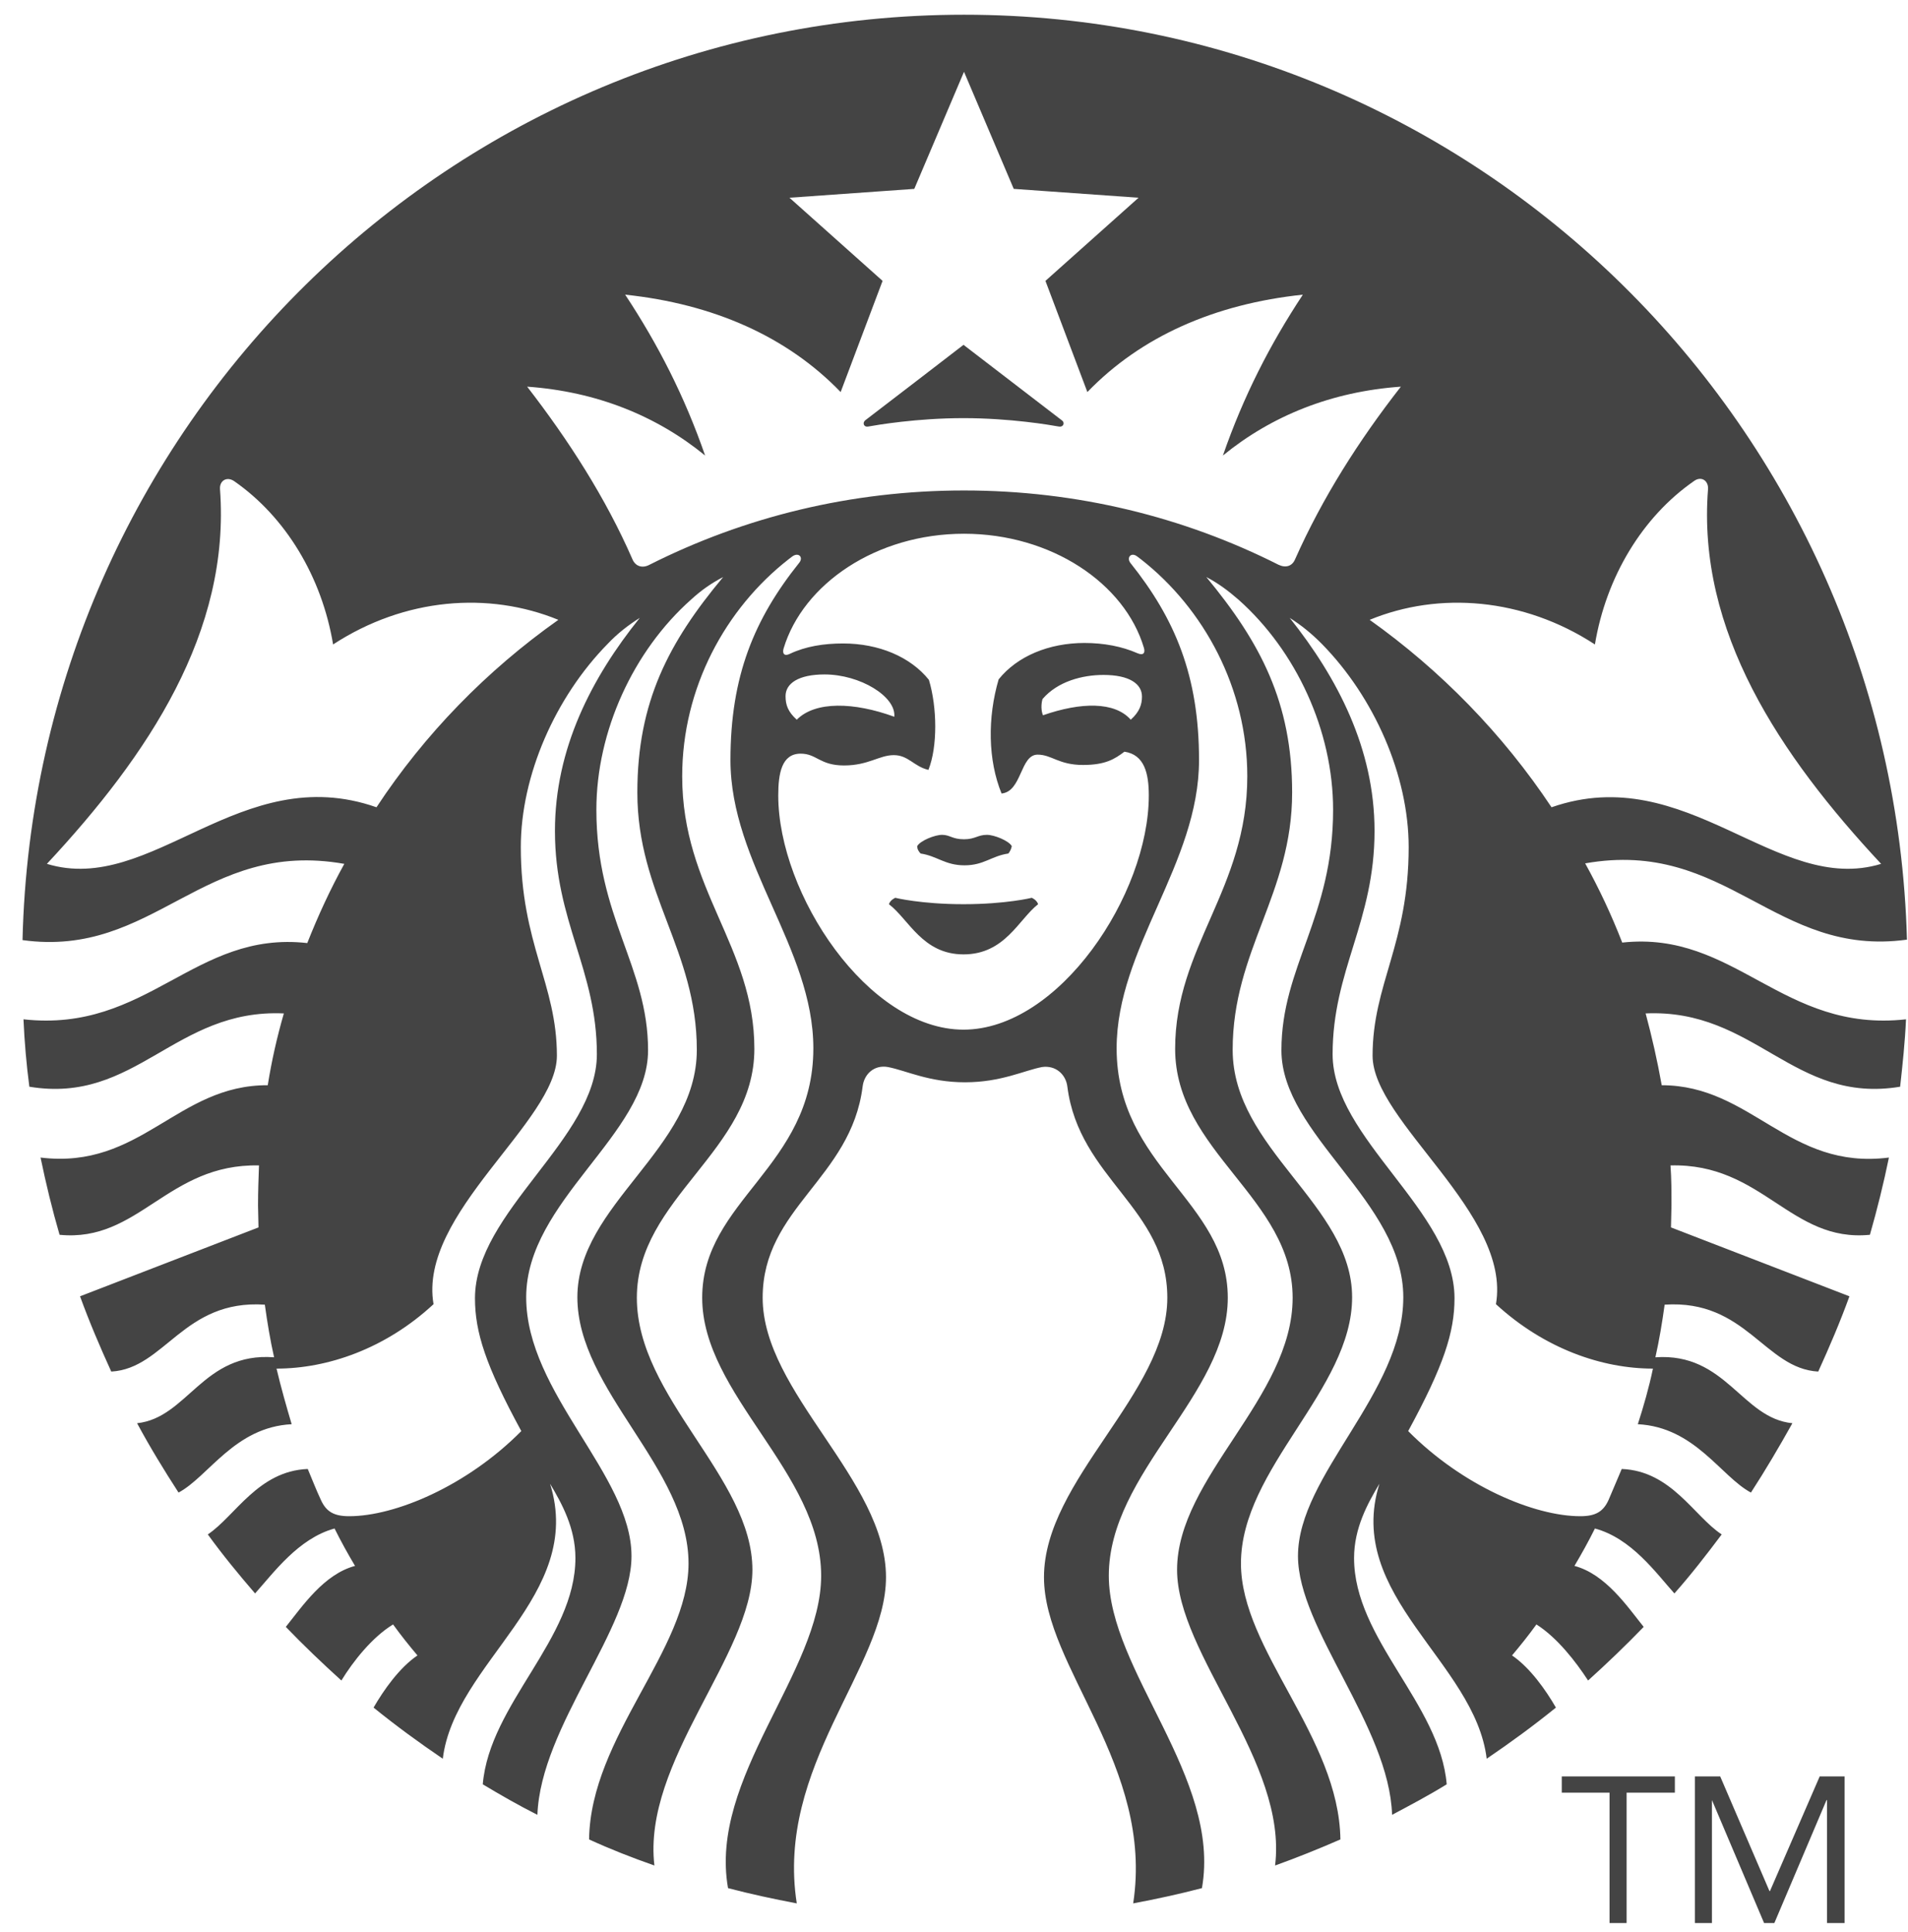 <svg width="81" height="82" viewBox="0 0 81 82" fill="none" xmlns="http://www.w3.org/2000/svg">
<path d="M69.054 76.091V81.625H68.33V76.091H66.302V75.402H71.103V76.091H69.054ZM71.952 75.402H73.028L75.119 80.268H75.14L77.251 75.402H78.307V81.625H77.561V76.405H77.541L75.326 81.625H74.891L72.677 76.405V81.625H71.952V75.402Z" fill="#444444"/>
<path d="M44.941 18.103C44.589 18.04 42.891 17.748 40.904 17.748C38.917 17.748 37.22 18.04 36.868 18.103C36.661 18.145 36.599 17.936 36.744 17.831C36.889 17.727 40.904 14.637 40.904 14.637L45.065 17.831C45.23 17.936 45.148 18.145 44.941 18.103ZM38.007 38.108C38.007 38.108 37.8 38.191 37.737 38.379C38.586 39.026 39.166 40.509 40.904 40.509C42.664 40.509 43.243 39.026 44.071 38.379C44.009 38.191 43.802 38.108 43.802 38.108C43.802 38.108 42.705 38.379 40.904 38.379C39.103 38.379 38.007 38.108 38.007 38.108ZM40.925 35.623C40.428 35.623 40.325 35.435 39.994 35.435C39.683 35.435 39.062 35.685 38.938 35.915C38.938 36.04 39 36.145 39.083 36.228C39.787 36.333 40.118 36.729 40.946 36.729C41.774 36.729 42.084 36.333 42.809 36.228C42.891 36.124 42.933 36.019 42.953 35.915C42.829 35.685 42.208 35.435 41.898 35.435C41.505 35.435 41.401 35.623 40.925 35.623ZM80.915 43.265C80.873 44.226 80.77 45.187 80.666 46.126C76.133 46.878 74.519 42.806 69.862 43.015C70.131 44.017 70.358 45.019 70.545 46.063C74.374 46.063 75.926 49.676 80.19 49.133C79.963 50.24 79.693 51.326 79.383 52.411C76.009 52.746 74.829 49.363 70.917 49.467C70.959 50.031 70.959 50.595 70.959 51.159L70.938 52.098L78.514 55.022C78.12 56.108 77.665 57.172 77.189 58.217C74.912 58.091 74.126 55.147 70.669 55.377C70.565 56.129 70.441 56.88 70.276 57.611C73.277 57.402 73.939 60.2 76.092 60.409C75.533 61.411 74.954 62.393 74.332 63.353C73.049 62.664 71.952 60.576 69.53 60.451C69.779 59.678 70.007 58.885 70.172 58.091C68.019 58.091 65.577 57.256 63.507 55.356C64.169 51.514 58.27 47.609 58.27 44.811C58.27 41.762 59.802 40.071 59.802 35.957C59.802 32.908 58.333 29.588 56.118 27.333C55.683 26.894 55.248 26.539 54.752 26.226C56.78 28.773 58.353 31.78 58.353 35.268C58.353 39.131 56.573 41.177 56.573 44.748C56.573 48.319 61.748 51.409 61.748 55.105C61.748 56.546 61.292 57.966 59.781 60.743C62.1 63.082 65.142 64.356 67.088 64.356C67.73 64.356 68.061 64.168 68.288 63.667C68.475 63.228 68.661 62.79 68.847 62.351C70.959 62.435 71.911 64.356 73.091 65.129C72.449 65.985 71.787 66.841 71.083 67.634C70.296 66.757 69.261 65.296 67.709 64.878C67.44 65.421 67.15 65.943 66.84 66.465C68.164 66.82 69.075 68.177 69.779 69.054C69.013 69.848 68.226 70.6 67.419 71.33C66.902 70.537 66.115 69.514 65.225 68.95C64.894 69.409 64.542 69.848 64.19 70.265C64.956 70.787 65.618 71.727 66.053 72.479C65.101 73.251 64.128 73.961 63.114 74.65C62.617 70.537 57.07 67.739 58.56 62.978C58.063 63.813 57.484 64.857 57.484 66.131C57.484 69.576 61.127 72.312 61.417 75.736C60.672 76.196 59.885 76.613 59.098 77.031C58.974 73.272 55.103 69.138 55.103 66.047C55.103 62.602 59.574 59.135 59.574 55.063C59.574 50.992 54.4 48.173 54.4 44.581C54.4 41.01 56.594 38.943 56.594 34.37C56.594 31.008 55.021 27.625 52.578 25.453C52.144 25.077 51.73 24.764 51.212 24.493C53.51 27.27 54.855 29.818 54.855 33.639C54.855 37.941 52.33 40.342 52.33 44.56C52.33 48.778 57.401 51.138 57.401 55.063C57.401 58.989 52.682 62.309 52.682 66.361C52.682 70.036 56.842 73.711 56.904 78.075C55.994 78.472 55.062 78.848 54.131 79.182C54.669 74.776 49.97 70.224 49.97 66.632C49.97 62.706 54.876 59.323 54.876 55.084C54.876 50.845 49.888 48.883 49.888 44.518C49.888 40.175 52.951 37.753 52.951 32.95C52.951 29.212 51.109 25.829 48.439 23.741L48.273 23.616C48.025 23.428 47.818 23.657 47.983 23.887C49.888 26.268 50.902 28.69 50.902 32.261C50.902 36.667 47.404 40.237 47.404 44.497C47.404 49.53 52.123 50.971 52.123 55.084C52.123 59.198 47.072 62.497 47.072 66.882C47.072 70.934 51.854 75.444 51.026 80.142C50.074 80.393 49.101 80.602 48.107 80.79C48.998 74.964 44.32 70.766 44.32 66.945C44.32 62.811 49.556 59.135 49.556 55.084C49.556 51.284 45.81 50.031 45.313 46.126C45.251 45.604 44.816 45.207 44.237 45.291C43.471 45.437 42.498 45.938 40.966 45.938C39.435 45.938 38.462 45.437 37.696 45.291C37.117 45.187 36.682 45.583 36.62 46.126C36.123 50.031 32.377 51.263 32.377 55.084C32.377 59.114 37.613 62.811 37.613 66.945C37.613 70.766 32.915 74.964 33.825 80.79C32.832 80.602 31.859 80.393 30.907 80.142C30.079 75.465 34.86 70.954 34.86 66.882C34.86 62.497 29.81 59.198 29.81 55.084C29.81 50.95 34.529 49.53 34.529 44.497C34.529 40.237 31.01 36.667 31.01 32.261C31.01 28.69 32.025 26.268 33.929 23.887C34.115 23.657 33.908 23.428 33.639 23.616L33.474 23.741C30.803 25.829 28.961 29.191 28.961 32.95C28.961 37.753 32.025 40.175 32.025 44.518C32.025 48.862 27.036 50.845 27.036 55.084C27.036 59.323 31.942 62.706 31.942 66.632C31.942 70.224 27.264 74.776 27.781 79.182C26.829 78.848 25.919 78.493 25.008 78.075C25.07 73.711 29.23 70.036 29.23 66.361C29.23 62.309 24.511 59.01 24.511 55.063C24.511 51.117 29.582 48.778 29.582 44.56C29.582 40.342 27.057 37.941 27.057 33.639C27.057 29.797 28.382 27.27 30.7 24.493C30.182 24.764 29.768 25.056 29.334 25.453C26.891 27.625 25.318 31.029 25.318 34.37C25.318 38.943 27.512 41.01 27.512 44.581C27.512 48.152 22.338 50.971 22.338 55.063C22.338 59.135 26.809 62.602 26.809 66.047C26.809 69.138 22.959 73.251 22.814 77.031C22.027 76.634 21.261 76.196 20.495 75.736C20.785 72.312 24.428 69.576 24.428 66.131C24.428 64.857 23.849 63.813 23.352 62.978C24.842 67.739 19.295 70.558 18.798 74.65C17.784 73.961 16.811 73.251 15.859 72.479C16.294 71.727 16.956 70.787 17.722 70.265C17.37 69.848 17.018 69.409 16.687 68.95C15.797 69.493 14.99 70.516 14.493 71.33C13.686 70.6 12.899 69.848 12.133 69.054C12.837 68.177 13.748 66.82 15.072 66.465C14.762 65.943 14.472 65.421 14.203 64.878C12.671 65.296 11.616 66.757 10.829 67.634C10.126 66.82 9.442 65.985 8.822 65.129C9.981 64.356 10.954 62.435 13.065 62.351C13.251 62.79 13.417 63.228 13.624 63.667C13.851 64.168 14.182 64.356 14.824 64.356C16.77 64.356 19.812 63.082 22.131 60.743C20.62 57.966 20.164 56.546 20.164 55.105C20.164 51.43 25.339 48.34 25.339 44.748C25.339 41.156 23.559 39.131 23.559 35.268C23.559 31.78 25.111 28.773 27.16 26.226C26.664 26.539 26.208 26.894 25.794 27.333C23.58 29.588 22.11 32.908 22.11 35.957C22.11 40.071 23.642 41.762 23.642 44.811C23.642 47.609 17.743 51.514 18.405 55.356C16.356 57.256 13.893 58.091 11.74 58.091C11.926 58.885 12.154 59.678 12.382 60.451C9.96 60.576 8.863 62.664 7.58 63.353C6.959 62.393 6.358 61.411 5.82 60.409C7.973 60.179 8.615 57.381 11.636 57.611C11.471 56.88 11.347 56.129 11.243 55.377C7.787 55.147 7 58.091 4.723 58.217C4.247 57.172 3.792 56.108 3.398 55.022L10.974 52.098L10.954 51.159C10.954 50.595 10.974 50.031 10.995 49.467C7.104 49.384 5.903 52.746 2.529 52.411C2.219 51.347 1.95 50.24 1.722 49.133C5.986 49.655 7.518 46.043 11.367 46.063C11.533 45.019 11.761 44.017 12.05 43.015C7.414 42.806 5.779 46.878 1.246 46.126C1.122 45.187 1.039 44.226 0.997 43.265C6.276 43.85 8.242 39.486 13.044 40.029C13.499 38.88 14.017 37.753 14.617 36.667C8.594 35.602 6.565 40.676 0.956 39.903C1.474 18.103 19.171 0.625 40.925 0.625C62.679 0.625 80.356 18.103 80.956 39.883C75.347 40.655 73.318 35.581 67.295 36.646C67.895 37.732 68.413 38.838 68.868 40.008C73.67 39.486 75.657 43.85 80.915 43.265ZM23.704 26.309C20.744 25.098 17.184 25.37 14.141 27.354C13.665 24.493 12.133 21.945 9.939 20.421C9.629 20.212 9.318 20.4 9.339 20.755C9.794 26.811 6.296 32.052 1.991 36.667C6.441 38.024 10.208 32.24 15.983 34.265C18.032 31.154 20.661 28.46 23.704 26.309ZM40.925 22.655C37.199 22.655 34.094 24.785 33.267 27.521C33.204 27.729 33.287 27.876 33.536 27.75C34.198 27.437 34.964 27.312 35.792 27.312C37.303 27.312 38.648 27.876 39.435 28.857C39.787 30.026 39.807 31.697 39.414 32.678C38.793 32.532 38.565 32.052 37.944 32.052C37.324 32.052 36.868 32.49 35.833 32.49C34.798 32.49 34.674 31.989 33.991 31.989C33.184 31.989 33.039 32.825 33.039 33.764C33.039 37.941 36.847 43.704 40.904 43.704C44.961 43.704 48.77 37.961 48.77 33.764C48.77 32.825 48.584 32.031 47.735 31.906C47.321 32.219 46.928 32.469 45.975 32.469C44.941 32.469 44.651 32.031 44.05 32.031C43.305 32.031 43.388 33.597 42.519 33.681C41.939 32.261 41.919 30.465 42.395 28.836C43.181 27.855 44.527 27.291 46.038 27.291C46.865 27.291 47.631 27.437 48.294 27.729C48.542 27.834 48.625 27.709 48.563 27.5C47.755 24.764 44.63 22.655 40.925 22.655ZM46.845 28.648C45.955 28.648 44.899 28.92 44.258 29.671C44.195 29.88 44.195 30.173 44.278 30.36C45.893 29.797 47.321 29.776 48.004 30.548C48.377 30.214 48.48 29.901 48.48 29.567C48.48 29.024 47.942 28.648 46.845 28.648ZM33.825 30.548C34.612 29.755 36.247 29.797 37.965 30.423C38.048 29.567 36.516 28.627 35.005 28.627C33.908 28.627 33.349 29.003 33.349 29.546C33.349 29.922 33.453 30.214 33.825 30.548ZM59.471 16.412C56.532 16.62 53.986 17.644 51.916 19.335C52.785 16.829 53.903 14.637 55.31 12.507C51.564 12.903 48.439 14.282 46.162 16.641L44.382 11.922L48.335 8.393L43.036 8.017L40.925 3.047L38.814 8.017L33.515 8.393L37.468 11.922L35.688 16.641C33.411 14.282 30.286 12.903 26.54 12.507C27.947 14.637 29.065 16.829 29.934 19.335C27.864 17.644 25.318 16.62 22.379 16.412C24.139 18.688 25.712 21.131 26.85 23.741C26.974 24.033 27.264 24.138 27.574 23.971C31.59 21.945 36.123 20.818 40.925 20.818C45.727 20.818 50.26 21.945 54.276 23.971C54.586 24.117 54.855 24.033 54.979 23.741C56.139 21.131 57.691 18.688 59.471 16.412ZM65.867 34.265C71.621 32.261 75.409 38.024 79.859 36.667C75.554 32.052 72.035 26.79 72.511 20.755C72.532 20.4 72.221 20.191 71.911 20.421C69.717 21.945 68.185 24.493 67.709 27.354C64.666 25.37 61.085 25.098 58.146 26.309C61.168 28.46 63.797 31.154 65.867 34.265Z" fill="#444444"/>
</svg>
